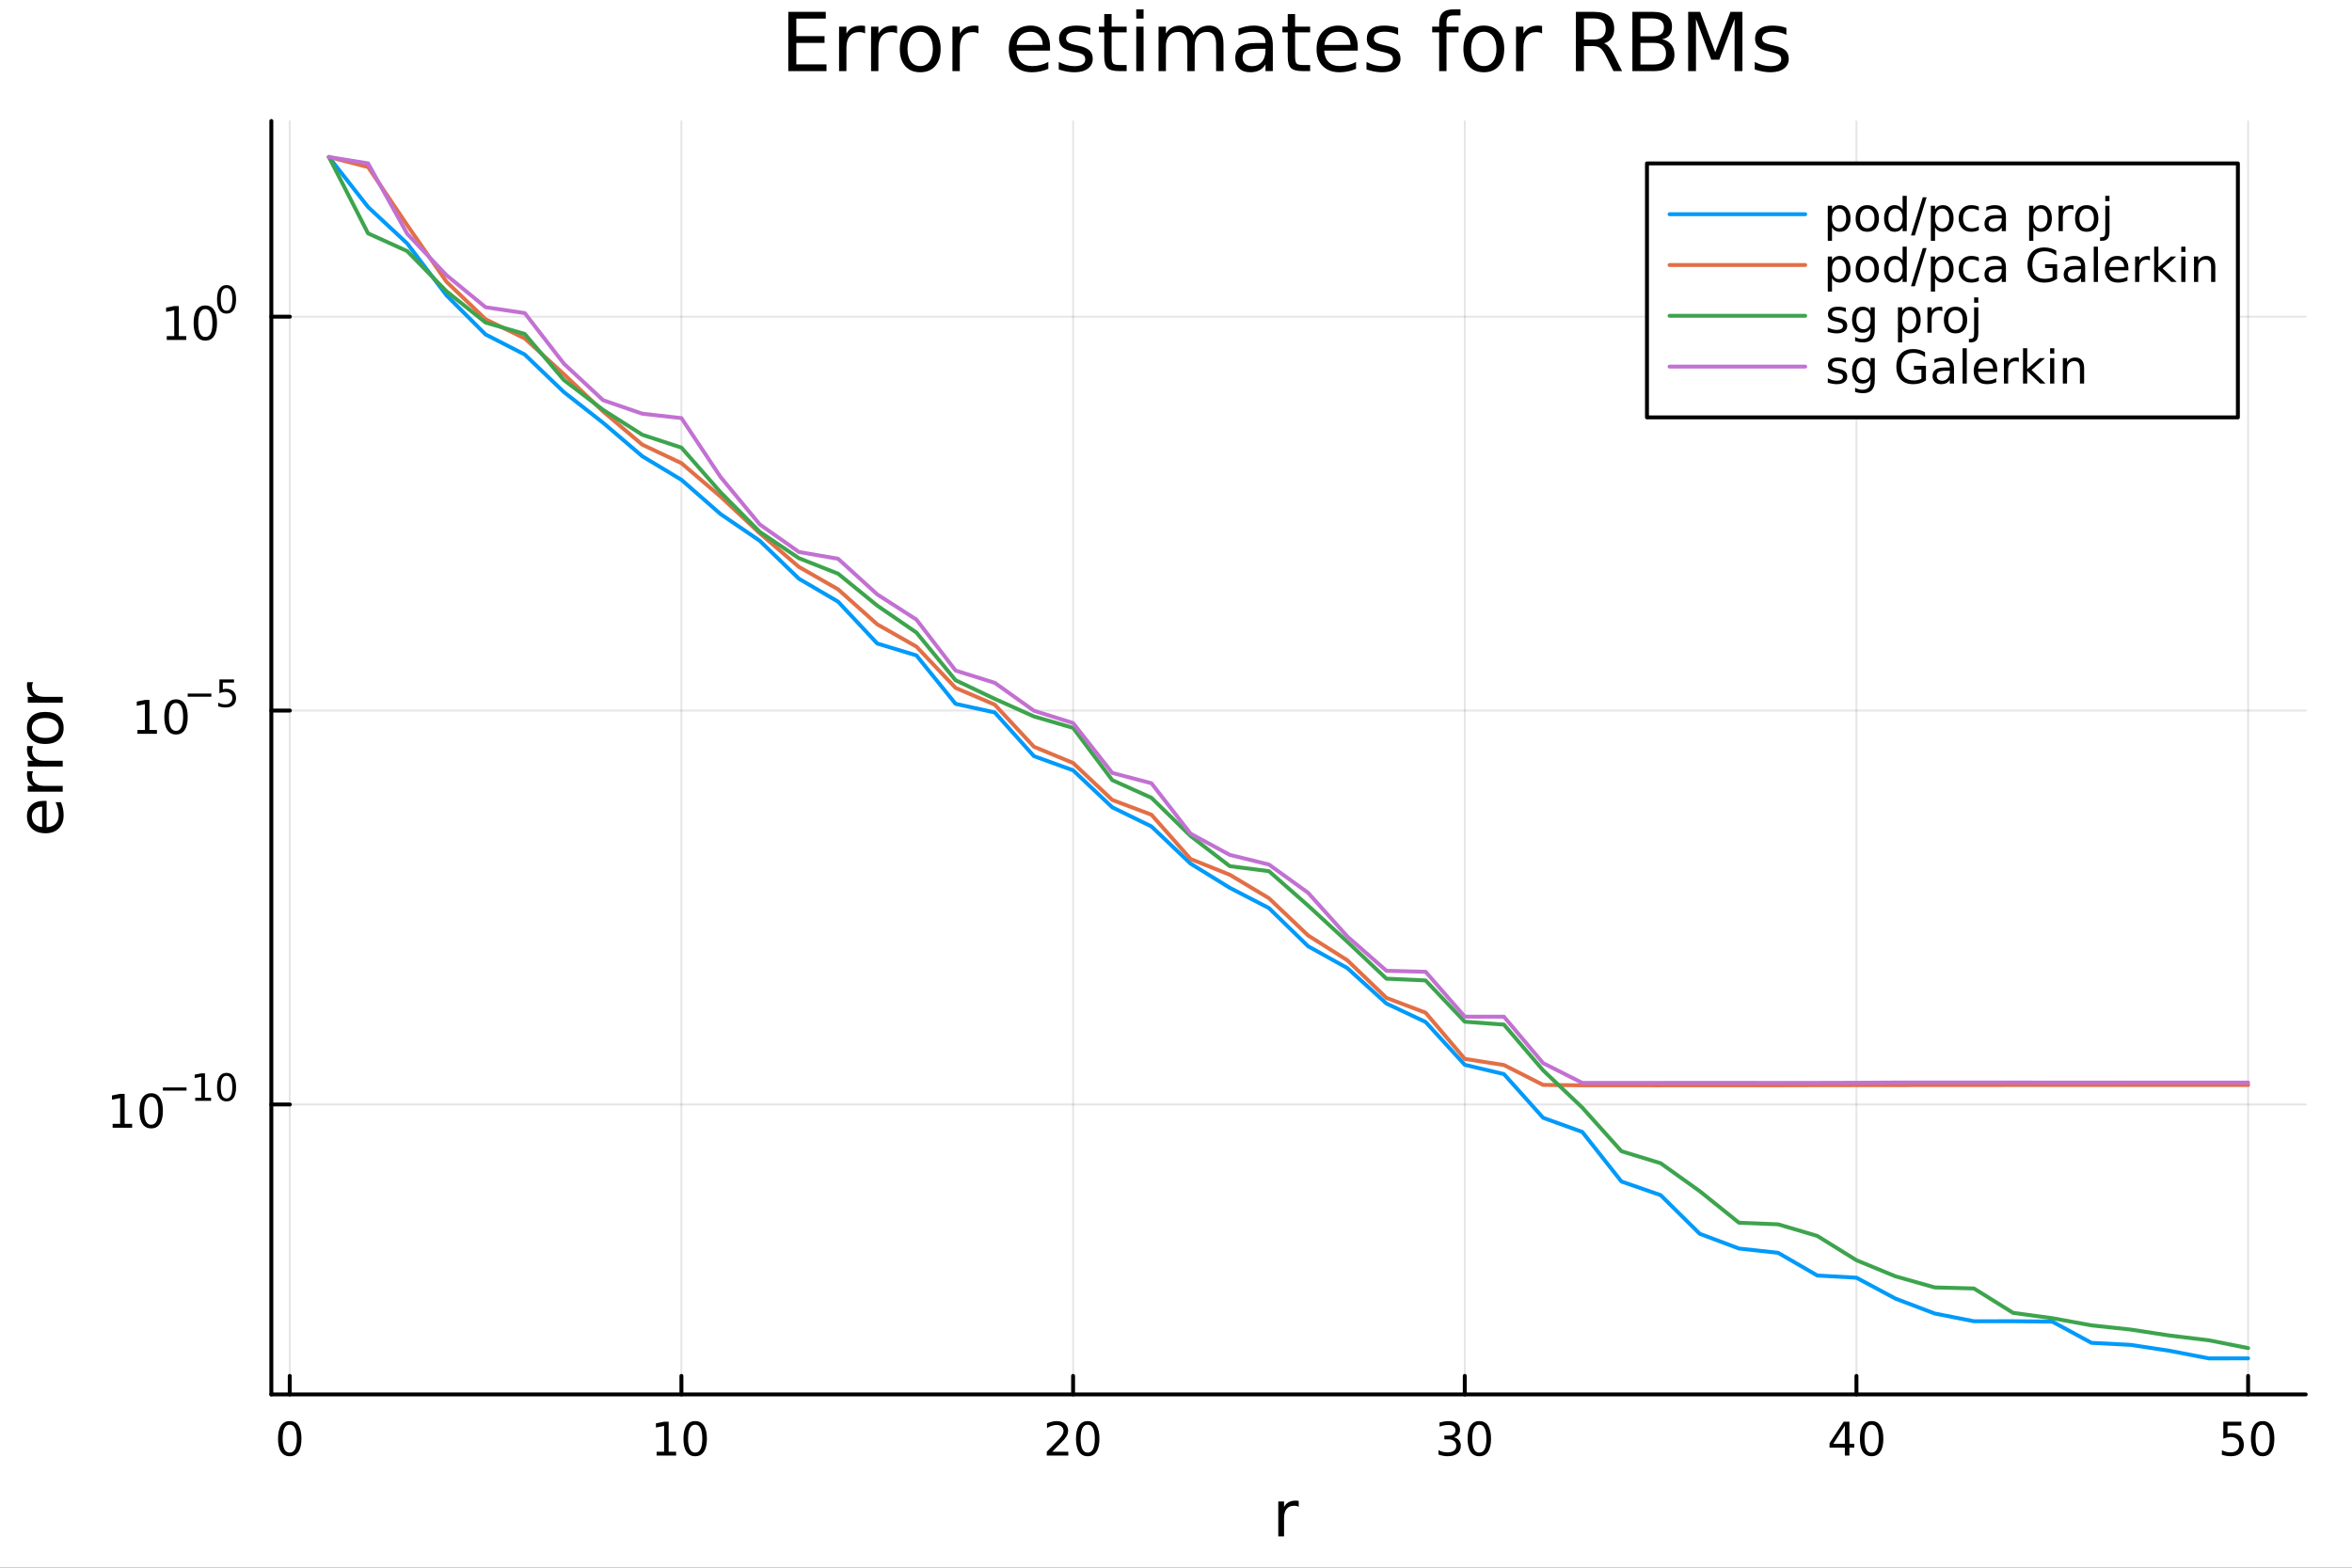 <?xml version="1.0" encoding="utf-8"?>
<svg xmlns="http://www.w3.org/2000/svg" xmlns:xlink="http://www.w3.org/1999/xlink" width="600" height="400" viewBox="0 0 2400 1600">
<rect x="0" y="0" width="2400" height="1600" fill="#333333" stroke="none"/>
<defs>
  <clipPath id="clip830">
    <rect x="0" y="0" width="2400" height="1600"/>
  </clipPath>
</defs>
<path clip-path="url(#clip830)" d="M0 1600 L2400 1600 L2400 0 L0 0  Z" fill="#ffffff" fill-rule="evenodd" fill-opacity="1"/>
<defs>
  <clipPath id="clip831">
    <rect x="480" y="0" width="1681" height="1600"/>
  </clipPath>
</defs>
<path clip-path="url(#clip830)" d="M276.876 1423.18 L2352.76 1423.18 L2352.76 123.472 L276.876 123.472  Z" fill="#ffffff" fill-rule="evenodd" fill-opacity="1"/>
<defs>
  <clipPath id="clip832">
    <rect x="276" y="123" width="2077" height="1301"/>
  </clipPath>
</defs>
<polyline clip-path="url(#clip832)" style="stroke:#000000; stroke-linecap:round; stroke-linejoin:round; stroke-width:2; stroke-opacity:0.1; fill:none" points="295.66,1423.18 295.66,123.472 "/>
<polyline clip-path="url(#clip832)" style="stroke:#000000; stroke-linecap:round; stroke-linejoin:round; stroke-width:2; stroke-opacity:0.1; fill:none" points="695.329,1423.18 695.329,123.472 "/>
<polyline clip-path="url(#clip832)" style="stroke:#000000; stroke-linecap:round; stroke-linejoin:round; stroke-width:2; stroke-opacity:0.1; fill:none" points="1095,1423.18 1095,123.472 "/>
<polyline clip-path="url(#clip832)" style="stroke:#000000; stroke-linecap:round; stroke-linejoin:round; stroke-width:2; stroke-opacity:0.1; fill:none" points="1494.67,1423.18 1494.67,123.472 "/>
<polyline clip-path="url(#clip832)" style="stroke:#000000; stroke-linecap:round; stroke-linejoin:round; stroke-width:2; stroke-opacity:0.1; fill:none" points="1894.34,1423.18 1894.34,123.472 "/>
<polyline clip-path="url(#clip832)" style="stroke:#000000; stroke-linecap:round; stroke-linejoin:round; stroke-width:2; stroke-opacity:0.1; fill:none" points="2294,1423.18 2294,123.472 "/>
<polyline clip-path="url(#clip830)" style="stroke:#000000; stroke-linecap:round; stroke-linejoin:round; stroke-width:4; stroke-opacity:1; fill:none" points="276.876,1423.18 2352.76,1423.18 "/>
<polyline clip-path="url(#clip830)" style="stroke:#000000; stroke-linecap:round; stroke-linejoin:round; stroke-width:4; stroke-opacity:1; fill:none" points="295.66,1423.18 295.66,1404.28 "/>
<polyline clip-path="url(#clip830)" style="stroke:#000000; stroke-linecap:round; stroke-linejoin:round; stroke-width:4; stroke-opacity:1; fill:none" points="695.329,1423.18 695.329,1404.28 "/>
<polyline clip-path="url(#clip830)" style="stroke:#000000; stroke-linecap:round; stroke-linejoin:round; stroke-width:4; stroke-opacity:1; fill:none" points="1095,1423.18 1095,1404.28 "/>
<polyline clip-path="url(#clip830)" style="stroke:#000000; stroke-linecap:round; stroke-linejoin:round; stroke-width:4; stroke-opacity:1; fill:none" points="1494.67,1423.18 1494.67,1404.28 "/>
<polyline clip-path="url(#clip830)" style="stroke:#000000; stroke-linecap:round; stroke-linejoin:round; stroke-width:4; stroke-opacity:1; fill:none" points="1894.34,1423.18 1894.34,1404.28 "/>
<polyline clip-path="url(#clip830)" style="stroke:#000000; stroke-linecap:round; stroke-linejoin:round; stroke-width:4; stroke-opacity:1; fill:none" points="2294,1423.18 2294,1404.28 "/>
<path clip-path="url(#clip830)" d="M295.66 1454.1 Q292.049 1454.1 290.22 1457.66 Q288.415 1461.2 288.415 1468.33 Q288.415 1475.44 290.22 1479.01 Q292.049 1482.55 295.66 1482.55 Q299.294 1482.55 301.1 1479.01 Q302.928 1475.44 302.928 1468.33 Q302.928 1461.2 301.1 1457.66 Q299.294 1454.1 295.66 1454.1 M295.66 1450.39 Q301.47 1450.39 304.526 1455 Q307.604 1459.58 307.604 1468.33 Q307.604 1477.06 304.526 1481.67 Q301.47 1486.25 295.66 1486.25 Q289.85 1486.25 286.771 1481.67 Q283.716 1477.06 283.716 1468.33 Q283.716 1459.58 286.771 1455 Q289.85 1450.39 295.66 1450.39 Z" fill="#000000" fill-rule="nonzero" fill-opacity="1" /><path clip-path="url(#clip830)" d="M670.017 1481.64 L677.655 1481.64 L677.655 1455.28 L669.345 1456.95 L669.345 1452.69 L677.609 1451.02 L682.285 1451.02 L682.285 1481.64 L689.924 1481.64 L689.924 1485.58 L670.017 1485.58 L670.017 1481.64 Z" fill="#000000" fill-rule="nonzero" fill-opacity="1" /><path clip-path="url(#clip830)" d="M709.368 1454.1 Q705.757 1454.1 703.928 1457.66 Q702.123 1461.2 702.123 1468.33 Q702.123 1475.44 703.928 1479.01 Q705.757 1482.55 709.368 1482.55 Q713.002 1482.55 714.808 1479.01 Q716.637 1475.44 716.637 1468.33 Q716.637 1461.2 714.808 1457.66 Q713.002 1454.1 709.368 1454.1 M709.368 1450.39 Q715.178 1450.39 718.234 1455 Q721.313 1459.58 721.313 1468.33 Q721.313 1477.06 718.234 1481.67 Q715.178 1486.25 709.368 1486.25 Q703.558 1486.25 700.479 1481.67 Q697.424 1477.06 697.424 1468.33 Q697.424 1459.58 700.479 1455 Q703.558 1450.39 709.368 1450.39 Z" fill="#000000" fill-rule="nonzero" fill-opacity="1" /><path clip-path="url(#clip830)" d="M1073.77 1481.64 L1090.09 1481.64 L1090.09 1485.58 L1068.15 1485.58 L1068.15 1481.64 Q1070.81 1478.89 1075.39 1474.26 Q1080 1469.61 1081.18 1468.27 Q1083.42 1465.74 1084.3 1464.01 Q1085.21 1462.25 1085.21 1460.56 Q1085.21 1457.8 1083.26 1456.07 Q1081.34 1454.33 1078.24 1454.33 Q1076.04 1454.33 1073.59 1455.09 Q1071.16 1455.86 1068.38 1457.41 L1068.38 1452.69 Q1071.2 1451.55 1073.66 1450.97 Q1076.11 1450.39 1078.15 1450.39 Q1083.52 1450.39 1086.71 1453.08 Q1089.91 1455.77 1089.91 1460.26 Q1089.91 1462.39 1089.1 1464.31 Q1088.31 1466.2 1086.2 1468.8 Q1085.62 1469.47 1082.52 1472.69 Q1079.42 1475.88 1073.77 1481.64 Z" fill="#000000" fill-rule="nonzero" fill-opacity="1" /><path clip-path="url(#clip830)" d="M1109.91 1454.1 Q1106.29 1454.1 1104.47 1457.66 Q1102.66 1461.2 1102.66 1468.33 Q1102.66 1475.44 1104.47 1479.01 Q1106.29 1482.55 1109.91 1482.55 Q1113.54 1482.55 1115.34 1479.01 Q1117.17 1475.44 1117.17 1468.33 Q1117.17 1461.2 1115.34 1457.66 Q1113.54 1454.1 1109.91 1454.1 M1109.91 1450.39 Q1115.72 1450.39 1118.77 1455 Q1121.85 1459.58 1121.85 1468.33 Q1121.85 1477.06 1118.77 1481.67 Q1115.72 1486.25 1109.91 1486.25 Q1104.09 1486.25 1101.02 1481.67 Q1097.96 1477.06 1097.96 1468.33 Q1097.96 1459.58 1101.02 1455 Q1104.09 1450.39 1109.91 1450.39 Z" fill="#000000" fill-rule="nonzero" fill-opacity="1" /><path clip-path="url(#clip830)" d="M1483.51 1466.95 Q1486.87 1467.66 1488.74 1469.93 Q1490.64 1472.2 1490.64 1475.53 Q1490.64 1480.65 1487.12 1483.45 Q1483.6 1486.25 1477.12 1486.25 Q1474.94 1486.25 1472.63 1485.81 Q1470.34 1485.39 1467.88 1484.54 L1467.88 1480.02 Q1469.83 1481.16 1472.14 1481.74 Q1474.46 1482.32 1476.98 1482.32 Q1481.38 1482.32 1483.67 1480.58 Q1485.99 1478.84 1485.99 1475.53 Q1485.99 1472.48 1483.83 1470.77 Q1481.7 1469.03 1477.88 1469.03 L1473.86 1469.03 L1473.86 1465.19 L1478.07 1465.19 Q1481.52 1465.19 1483.35 1463.82 Q1485.18 1462.43 1485.18 1459.84 Q1485.18 1457.18 1483.28 1455.77 Q1481.4 1454.33 1477.88 1454.33 Q1475.96 1454.33 1473.76 1454.75 Q1471.56 1455.16 1468.93 1456.04 L1468.93 1451.88 Q1471.59 1451.14 1473.9 1450.77 Q1476.24 1450.39 1478.3 1450.39 Q1483.63 1450.39 1486.73 1452.83 Q1489.83 1455.23 1489.83 1459.35 Q1489.83 1462.22 1488.19 1464.21 Q1486.54 1466.18 1483.51 1466.95 Z" fill="#000000" fill-rule="nonzero" fill-opacity="1" /><path clip-path="url(#clip830)" d="M1509.5 1454.1 Q1505.89 1454.1 1504.06 1457.66 Q1502.26 1461.2 1502.26 1468.33 Q1502.26 1475.44 1504.06 1479.01 Q1505.89 1482.55 1509.5 1482.55 Q1513.14 1482.55 1514.94 1479.01 Q1516.77 1475.44 1516.77 1468.33 Q1516.77 1461.2 1514.94 1457.66 Q1513.14 1454.1 1509.5 1454.1 M1509.5 1450.39 Q1515.31 1450.39 1518.37 1455 Q1521.45 1459.58 1521.45 1468.33 Q1521.45 1477.06 1518.37 1481.67 Q1515.31 1486.25 1509.5 1486.25 Q1503.69 1486.25 1500.62 1481.67 Q1497.56 1477.06 1497.56 1468.33 Q1497.56 1459.58 1500.62 1455 Q1503.69 1450.39 1509.5 1450.39 Z" fill="#000000" fill-rule="nonzero" fill-opacity="1" /><path clip-path="url(#clip830)" d="M1882.51 1455.09 L1870.7 1473.54 L1882.51 1473.54 L1882.51 1455.09 M1881.28 1451.02 L1887.16 1451.02 L1887.16 1473.54 L1892.09 1473.54 L1892.09 1477.43 L1887.16 1477.43 L1887.16 1485.58 L1882.51 1485.58 L1882.51 1477.43 L1866.91 1477.43 L1866.91 1472.92 L1881.28 1451.02 Z" fill="#000000" fill-rule="nonzero" fill-opacity="1" /><path clip-path="url(#clip830)" d="M1909.82 1454.1 Q1906.21 1454.1 1904.38 1457.66 Q1902.58 1461.2 1902.58 1468.33 Q1902.58 1475.44 1904.38 1479.01 Q1906.21 1482.55 1909.82 1482.55 Q1913.46 1482.55 1915.26 1479.01 Q1917.09 1475.44 1917.09 1468.33 Q1917.09 1461.2 1915.26 1457.66 Q1913.46 1454.1 1909.82 1454.1 M1909.82 1450.39 Q1915.63 1450.39 1918.69 1455 Q1921.77 1459.58 1921.77 1468.33 Q1921.77 1477.06 1918.69 1481.67 Q1915.63 1486.25 1909.82 1486.25 Q1904.01 1486.25 1900.93 1481.67 Q1897.88 1477.06 1897.88 1468.33 Q1897.88 1459.58 1900.93 1455 Q1904.01 1450.39 1909.82 1450.39 Z" fill="#000000" fill-rule="nonzero" fill-opacity="1" /><path clip-path="url(#clip830)" d="M2268.7 1451.02 L2287.06 1451.02 L2287.06 1454.96 L2272.99 1454.96 L2272.99 1463.43 Q2274 1463.08 2275.02 1462.92 Q2276.04 1462.73 2277.06 1462.73 Q2282.85 1462.73 2286.23 1465.9 Q2289.61 1469.08 2289.61 1474.49 Q2289.61 1480.07 2286.13 1483.17 Q2282.66 1486.25 2276.34 1486.25 Q2274.17 1486.25 2271.9 1485.88 Q2269.65 1485.51 2267.25 1484.77 L2267.25 1480.07 Q2269.33 1481.2 2271.55 1481.76 Q2273.77 1482.32 2276.25 1482.32 Q2280.25 1482.32 2282.59 1480.21 Q2284.93 1478.1 2284.93 1474.49 Q2284.93 1470.88 2282.59 1468.77 Q2280.25 1466.67 2276.25 1466.67 Q2274.38 1466.67 2272.5 1467.08 Q2270.65 1467.5 2268.7 1468.38 L2268.7 1451.02 Z" fill="#000000" fill-rule="nonzero" fill-opacity="1" /><path clip-path="url(#clip830)" d="M2308.82 1454.1 Q2305.21 1454.1 2303.38 1457.66 Q2301.57 1461.2 2301.57 1468.33 Q2301.57 1475.44 2303.38 1479.01 Q2305.21 1482.55 2308.82 1482.55 Q2312.45 1482.55 2314.26 1479.01 Q2316.09 1475.44 2316.09 1468.33 Q2316.09 1461.2 2314.26 1457.66 Q2312.45 1454.1 2308.82 1454.1 M2308.82 1450.39 Q2314.63 1450.39 2317.69 1455 Q2320.76 1459.58 2320.76 1468.33 Q2320.76 1477.06 2317.69 1481.67 Q2314.63 1486.25 2308.82 1486.25 Q2303.01 1486.25 2299.93 1481.67 Q2296.87 1477.06 2296.87 1468.33 Q2296.87 1459.58 2299.93 1455 Q2303.01 1450.39 2308.82 1450.39 Z" fill="#000000" fill-rule="nonzero" fill-opacity="1" /><path clip-path="url(#clip830)" d="M1325.26 1537.87 Q1324.27 1537.3 1323.09 1537.04 Q1321.95 1536.76 1320.54 1536.76 Q1315.58 1536.76 1312.91 1540 Q1310.26 1543.22 1310.26 1549.27 L1310.26 1568.04 L1304.38 1568.04 L1304.38 1532.4 L1310.26 1532.4 L1310.26 1537.93 Q1312.11 1534.69 1315.07 1533.13 Q1318.03 1531.54 1322.26 1531.54 Q1322.87 1531.54 1323.6 1531.63 Q1324.33 1531.7 1325.22 1531.85 L1325.26 1537.87 Z" fill="#000000" fill-rule="nonzero" fill-opacity="1" /><polyline clip-path="url(#clip832)" style="stroke:#000000; stroke-linecap:round; stroke-linejoin:round; stroke-width:2; stroke-opacity:0.1; fill:none" points="276.876,1127.24 2352.76,1127.24 "/>
<polyline clip-path="url(#clip832)" style="stroke:#000000; stroke-linecap:round; stroke-linejoin:round; stroke-width:2; stroke-opacity:0.1; fill:none" points="276.876,725.227 2352.76,725.227 "/>
<polyline clip-path="url(#clip832)" style="stroke:#000000; stroke-linecap:round; stroke-linejoin:round; stroke-width:2; stroke-opacity:0.1; fill:none" points="276.876,323.217 2352.76,323.217 "/>
<polyline clip-path="url(#clip830)" style="stroke:#000000; stroke-linecap:round; stroke-linejoin:round; stroke-width:4; stroke-opacity:1; fill:none" points="276.876,1423.18 276.876,123.472 "/>
<polyline clip-path="url(#clip830)" style="stroke:#000000; stroke-linecap:round; stroke-linejoin:round; stroke-width:4; stroke-opacity:1; fill:none" points="276.876,1127.24 295.773,1127.24 "/>
<polyline clip-path="url(#clip830)" style="stroke:#000000; stroke-linecap:round; stroke-linejoin:round; stroke-width:4; stroke-opacity:1; fill:none" points="276.876,725.227 295.773,725.227 "/>
<polyline clip-path="url(#clip830)" style="stroke:#000000; stroke-linecap:round; stroke-linejoin:round; stroke-width:4; stroke-opacity:1; fill:none" points="276.876,323.217 295.773,323.217 "/>
<path clip-path="url(#clip830)" d="M114.931 1147.03 L122.57 1147.03 L122.57 1120.66 L114.26 1122.33 L114.26 1118.07 L122.524 1116.41 L127.2 1116.41 L127.2 1147.03 L134.839 1147.03 L134.839 1150.97 L114.931 1150.97 L114.931 1147.03 Z" fill="#000000" fill-rule="nonzero" fill-opacity="1" /><path clip-path="url(#clip830)" d="M154.283 1119.48 Q150.672 1119.48 148.843 1123.05 Q147.038 1126.59 147.038 1133.72 Q147.038 1140.83 148.843 1144.39 Q150.672 1147.93 154.283 1147.93 Q157.917 1147.93 159.723 1144.39 Q161.552 1140.83 161.552 1133.72 Q161.552 1126.59 159.723 1123.05 Q157.917 1119.48 154.283 1119.48 M154.283 1115.78 Q160.093 1115.78 163.149 1120.39 Q166.227 1124.97 166.227 1133.72 Q166.227 1142.45 163.149 1147.05 Q160.093 1151.64 154.283 1151.64 Q148.473 1151.64 145.394 1147.05 Q142.339 1142.45 142.339 1133.72 Q142.339 1124.97 145.394 1120.39 Q148.473 1115.78 154.283 1115.78 Z" fill="#000000" fill-rule="nonzero" fill-opacity="1" /><path clip-path="url(#clip830)" d="M166.227 1109.88 L190.339 1109.88 L190.339 1113.08 L166.227 1113.08 L166.227 1109.88 Z" fill="#000000" fill-rule="nonzero" fill-opacity="1" /><path clip-path="url(#clip830)" d="M199.197 1120.36 L205.404 1120.36 L205.404 1098.94 L198.652 1100.29 L198.652 1096.83 L205.366 1095.47 L209.166 1095.47 L209.166 1120.36 L215.372 1120.36 L215.372 1123.55 L199.197 1123.55 L199.197 1120.36 Z" fill="#000000" fill-rule="nonzero" fill-opacity="1" /><path clip-path="url(#clip830)" d="M231.171 1097.98 Q228.237 1097.98 226.751 1100.87 Q225.284 1103.75 225.284 1109.54 Q225.284 1115.32 226.751 1118.21 Q228.237 1121.09 231.171 1121.09 Q234.124 1121.09 235.591 1118.21 Q237.076 1115.32 237.076 1109.54 Q237.076 1103.75 235.591 1100.87 Q234.124 1097.98 231.171 1097.98 M231.171 1094.97 Q235.891 1094.97 238.374 1098.71 Q240.876 1102.43 240.876 1109.54 Q240.876 1116.63 238.374 1120.38 Q235.891 1124.1 231.171 1124.1 Q226.45 1124.1 223.949 1120.38 Q221.466 1116.63 221.466 1109.54 Q221.466 1102.43 223.949 1098.71 Q226.45 1094.97 231.171 1094.97 Z" fill="#000000" fill-rule="nonzero" fill-opacity="1" /><path clip-path="url(#clip830)" d="M140.247 745.02 L147.886 745.02 L147.886 718.654 L139.575 720.321 L139.575 716.061 L147.839 714.395 L152.515 714.395 L152.515 745.02 L160.154 745.02 L160.154 748.955 L140.247 748.955 L140.247 745.02 Z" fill="#000000" fill-rule="nonzero" fill-opacity="1" /><path clip-path="url(#clip830)" d="M179.598 717.473 Q175.987 717.473 174.159 721.038 Q172.353 724.58 172.353 731.71 Q172.353 738.816 174.159 742.381 Q175.987 745.922 179.598 745.922 Q183.233 745.922 185.038 742.381 Q186.867 738.816 186.867 731.71 Q186.867 724.58 185.038 721.038 Q183.233 717.473 179.598 717.473 M179.598 713.77 Q185.409 713.77 188.464 718.376 Q191.543 722.96 191.543 731.71 Q191.543 740.436 188.464 745.043 Q185.409 749.626 179.598 749.626 Q173.788 749.626 170.71 745.043 Q167.654 740.436 167.654 731.71 Q167.654 722.96 170.71 718.376 Q173.788 713.77 179.598 713.77 Z" fill="#000000" fill-rule="nonzero" fill-opacity="1" /><path clip-path="url(#clip830)" d="M191.543 707.871 L215.654 707.871 L215.654 711.068 L191.543 711.068 L191.543 707.871 Z" fill="#000000" fill-rule="nonzero" fill-opacity="1" /><path clip-path="url(#clip830)" d="M223.892 693.464 L238.807 693.464 L238.807 696.662 L227.372 696.662 L227.372 703.545 Q228.199 703.263 229.027 703.132 Q229.854 702.981 230.682 702.981 Q235.384 702.981 238.13 705.558 Q240.876 708.134 240.876 712.535 Q240.876 717.068 238.054 719.588 Q235.233 722.09 230.099 722.09 Q228.331 722.09 226.488 721.789 Q224.663 721.488 222.707 720.886 L222.707 717.068 Q224.4 717.99 226.205 718.441 Q228.011 718.893 230.023 718.893 Q233.277 718.893 235.177 717.181 Q237.076 715.469 237.076 712.535 Q237.076 709.601 235.177 707.89 Q233.277 706.178 230.023 706.178 Q228.5 706.178 226.977 706.517 Q225.472 706.856 223.892 707.57 L223.892 693.464 Z" fill="#000000" fill-rule="nonzero" fill-opacity="1" /><path clip-path="url(#clip830)" d="M170.17 343.009 L177.809 343.009 L177.809 316.644 L169.499 318.31 L169.499 314.051 L177.762 312.385 L182.438 312.385 L182.438 343.009 L190.077 343.009 L190.077 346.945 L170.17 346.945 L170.17 343.009 Z" fill="#000000" fill-rule="nonzero" fill-opacity="1" /><path clip-path="url(#clip830)" d="M209.522 315.463 Q205.91 315.463 204.082 319.028 Q202.276 322.57 202.276 329.699 Q202.276 336.806 204.082 340.37 Q205.91 343.912 209.522 343.912 Q213.156 343.912 214.961 340.37 Q216.79 336.806 216.79 329.699 Q216.79 322.57 214.961 319.028 Q213.156 315.463 209.522 315.463 M209.522 311.76 Q215.332 311.76 218.387 316.366 Q221.466 320.949 221.466 329.699 Q221.466 338.426 218.387 343.032 Q215.332 347.616 209.522 347.616 Q203.711 347.616 200.633 343.032 Q197.577 338.426 197.577 329.699 Q197.577 320.949 200.633 316.366 Q203.711 311.76 209.522 311.76 Z" fill="#000000" fill-rule="nonzero" fill-opacity="1" /><path clip-path="url(#clip830)" d="M231.171 293.956 Q228.237 293.956 226.751 296.852 Q225.284 299.73 225.284 305.522 Q225.284 311.296 226.751 314.193 Q228.237 317.07 231.171 317.07 Q234.124 317.07 235.591 314.193 Q237.076 311.296 237.076 305.522 Q237.076 299.73 235.591 296.852 Q234.124 293.956 231.171 293.956 M231.171 290.946 Q235.891 290.946 238.374 294.689 Q240.876 298.413 240.876 305.522 Q240.876 312.613 238.374 316.356 Q235.891 320.08 231.171 320.08 Q226.45 320.08 223.949 316.356 Q221.466 312.613 221.466 305.522 Q221.466 298.413 223.949 294.689 Q226.45 290.946 231.171 290.946 Z" fill="#000000" fill-rule="nonzero" fill-opacity="1" /><path clip-path="url(#clip830)" d="M44.716 817.393 L47.581 817.393 L47.581 844.32 Q53.628 843.938 56.811 840.691 Q59.962 837.413 59.962 831.588 Q59.962 828.214 59.134 825.063 Q58.307 821.88 56.652 818.761 L62.19 818.761 Q63.527 821.912 64.227 825.222 Q64.927 828.533 64.927 831.938 Q64.927 840.468 59.962 845.465 Q54.997 850.431 46.53 850.431 Q37.777 850.431 32.653 845.72 Q27.497 840.978 27.497 832.957 Q27.497 825.763 32.144 821.594 Q36.759 817.393 44.716 817.393 M42.997 823.249 Q38.191 823.313 35.327 825.954 Q32.462 828.564 32.462 832.893 Q32.462 837.795 35.231 840.755 Q38 843.683 43.029 844.129 L42.997 823.249 Z" fill="#000000" fill-rule="nonzero" fill-opacity="1" /><path clip-path="url(#clip830)" d="M33.831 787.124 Q33.258 788.11 33.003 789.288 Q32.717 790.434 32.717 791.834 Q32.717 796.8 35.963 799.473 Q39.178 802.115 45.225 802.115 L64.004 802.115 L64.004 808.003 L28.356 808.003 L28.356 802.115 L33.894 802.115 Q30.648 800.269 29.088 797.309 Q27.497 794.349 27.497 790.116 Q27.497 789.511 27.592 788.779 Q27.656 788.047 27.815 787.155 L33.831 787.124 Z" fill="#000000" fill-rule="nonzero" fill-opacity="1" /><path clip-path="url(#clip830)" d="M33.831 761.47 Q33.258 762.457 33.003 763.634 Q32.717 764.78 32.717 766.18 Q32.717 771.146 35.963 773.819 Q39.178 776.461 45.225 776.461 L64.004 776.461 L64.004 782.349 L28.356 782.349 L28.356 776.461 L33.894 776.461 Q30.648 774.615 29.088 771.655 Q27.497 768.695 27.497 764.462 Q27.497 763.857 27.592 763.125 Q27.656 762.393 27.815 761.502 L33.831 761.47 Z" fill="#000000" fill-rule="nonzero" fill-opacity="1" /><path clip-path="url(#clip830)" d="M32.462 742.946 Q32.462 747.656 36.154 750.394 Q39.815 753.131 46.212 753.131 Q52.609 753.131 56.302 750.425 Q59.962 747.688 59.962 742.946 Q59.962 738.267 56.27 735.53 Q52.578 732.792 46.212 732.792 Q39.878 732.792 36.186 735.53 Q32.462 738.267 32.462 742.946 M27.497 742.946 Q27.497 735.307 32.462 730.946 Q37.427 726.586 46.212 726.586 Q54.965 726.586 59.962 730.946 Q64.927 735.307 64.927 742.946 Q64.927 750.616 59.962 754.977 Q54.965 759.306 46.212 759.306 Q37.427 759.306 32.462 754.977 Q27.497 750.616 27.497 742.946 Z" fill="#000000" fill-rule="nonzero" fill-opacity="1" /><path clip-path="url(#clip830)" d="M33.831 696.221 Q33.258 697.208 33.003 698.386 Q32.717 699.532 32.717 700.932 Q32.717 705.897 35.963 708.571 Q39.178 711.213 45.225 711.213 L64.004 711.213 L64.004 717.101 L28.356 717.101 L28.356 711.213 L33.894 711.213 Q30.648 709.367 29.088 706.406 Q27.497 703.446 27.497 699.213 Q27.497 698.609 27.592 697.876 Q27.656 697.144 27.815 696.253 L33.831 696.221 Z" fill="#000000" fill-rule="nonzero" fill-opacity="1" /><path clip-path="url(#clip830)" d="M804.382 12.096 L842.622 12.096 L842.622 18.983 L812.564 18.983 L812.564 36.888 L841.366 36.888 L841.366 43.774 L812.564 43.774 L812.564 65.689 L843.351 65.689 L843.351 72.576 L804.382 72.576 L804.382 12.096 Z" fill="#000000" fill-rule="nonzero" fill-opacity="1" /><path clip-path="url(#clip830)" d="M882.767 34.173 Q881.511 33.444 880.012 33.12 Q878.554 32.756 876.771 32.756 Q870.452 32.756 867.049 36.888 Q863.687 40.979 863.687 48.676 L863.687 72.576 L856.193 72.576 L856.193 27.206 L863.687 27.206 L863.687 34.254 Q866.036 30.122 869.804 28.138 Q873.571 26.112 878.959 26.112 Q879.728 26.112 880.66 26.234 Q881.592 26.315 882.726 26.517 L882.767 34.173 Z" fill="#000000" fill-rule="nonzero" fill-opacity="1" /><path clip-path="url(#clip830)" d="M915.417 34.173 Q914.161 33.444 912.662 33.12 Q911.204 32.756 909.421 32.756 Q903.102 32.756 899.699 36.888 Q896.337 40.979 896.337 48.676 L896.337 72.576 L888.843 72.576 L888.843 27.206 L896.337 27.206 L896.337 34.254 Q898.687 30.122 902.454 28.138 Q906.221 26.112 911.609 26.112 Q912.379 26.112 913.31 26.234 Q914.242 26.315 915.376 26.517 L915.417 34.173 Z" fill="#000000" fill-rule="nonzero" fill-opacity="1" /><path clip-path="url(#clip830)" d="M938.993 32.431 Q932.998 32.431 929.514 37.131 Q926.03 41.789 926.03 49.931 Q926.03 58.074 929.473 62.773 Q932.957 67.431 938.993 67.431 Q944.948 67.431 948.432 62.732 Q951.915 58.033 951.915 49.931 Q951.915 41.87 948.432 37.171 Q944.948 32.431 938.993 32.431 M938.993 26.112 Q948.715 26.112 954.265 32.431 Q959.815 38.751 959.815 49.931 Q959.815 61.071 954.265 67.431 Q948.715 73.751 938.993 73.751 Q929.23 73.751 923.681 67.431 Q918.171 61.071 918.171 49.931 Q918.171 38.751 923.681 32.431 Q929.23 26.112 938.993 26.112 Z" fill="#000000" fill-rule="nonzero" fill-opacity="1" /><path clip-path="url(#clip830)" d="M998.46 34.173 Q997.205 33.444 995.706 33.12 Q994.247 32.756 992.465 32.756 Q986.146 32.756 982.743 36.888 Q979.381 40.979 979.381 48.676 L979.381 72.576 L971.886 72.576 L971.886 27.206 L979.381 27.206 L979.381 34.254 Q981.73 30.122 985.497 28.138 Q989.265 26.112 994.652 26.112 Q995.422 26.112 996.354 26.234 Q997.286 26.315 998.42 26.517 L998.46 34.173 Z" fill="#000000" fill-rule="nonzero" fill-opacity="1" /><path clip-path="url(#clip830)" d="M1071.46 48.028 L1071.46 51.673 L1037.19 51.673 Q1037.67 59.37 1041.81 63.421 Q1045.98 67.431 1053.39 67.431 Q1057.68 67.431 1061.69 66.378 Q1065.75 65.325 1069.72 63.218 L1069.72 70.267 Q1065.71 71.968 1061.49 72.86 Q1057.28 73.751 1052.95 73.751 Q1042.09 73.751 1035.73 67.431 Q1029.41 61.112 1029.41 50.337 Q1029.41 39.197 1035.4 32.675 Q1041.44 26.112 1051.65 26.112 Q1060.8 26.112 1066.11 32.026 Q1071.46 37.9 1071.46 48.028 M1064 45.84 Q1063.92 39.723 1060.56 36.077 Q1057.24 32.431 1051.73 32.431 Q1045.49 32.431 1041.72 35.956 Q1038 39.48 1037.43 45.88 L1064 45.84 Z" fill="#000000" fill-rule="nonzero" fill-opacity="1" /><path clip-path="url(#clip830)" d="M1112.61 28.543 L1112.61 35.591 Q1109.46 33.971 1106.05 33.161 Q1102.65 32.35 1099 32.35 Q1093.45 32.35 1090.66 34.052 Q1087.9 35.753 1087.9 39.156 Q1087.9 41.749 1089.89 43.248 Q1091.87 44.706 1097.87 46.043 L1100.42 46.61 Q1108.36 48.311 1111.68 51.43 Q1115.05 54.509 1115.05 60.059 Q1115.05 66.378 1110.02 70.064 Q1105.04 73.751 1096.29 73.751 Q1092.64 73.751 1088.67 73.022 Q1084.74 72.333 1080.37 70.915 L1080.37 63.218 Q1084.5 65.365 1088.51 66.459 Q1092.52 67.512 1096.45 67.512 Q1101.72 67.512 1104.55 65.73 Q1107.39 63.907 1107.39 60.626 Q1107.39 57.588 1105.32 55.967 Q1103.3 54.347 1096.37 52.848 L1093.78 52.24 Q1086.85 50.782 1083.77 47.785 Q1080.69 44.746 1080.69 39.48 Q1080.69 33.08 1085.23 29.596 Q1089.77 26.112 1098.11 26.112 Q1102.24 26.112 1105.89 26.72 Q1109.54 27.327 1112.61 28.543 Z" fill="#000000" fill-rule="nonzero" fill-opacity="1" /><path clip-path="url(#clip830)" d="M1134.29 14.324 L1134.29 27.206 L1149.64 27.206 L1149.64 32.999 L1134.29 32.999 L1134.29 57.628 Q1134.29 63.178 1135.79 64.758 Q1137.33 66.338 1141.98 66.338 L1149.64 66.338 L1149.64 72.576 L1141.98 72.576 Q1133.36 72.576 1130.07 69.376 Q1126.79 66.135 1126.79 57.628 L1126.79 32.999 L1121.32 32.999 L1121.32 27.206 L1126.79 27.206 L1126.79 14.324 L1134.29 14.324 Z" fill="#000000" fill-rule="nonzero" fill-opacity="1" /><path clip-path="url(#clip830)" d="M1159.44 27.206 L1166.9 27.206 L1166.9 72.576 L1159.44 72.576 L1159.44 27.206 M1159.44 9.544 L1166.9 9.544 L1166.9 18.983 L1159.44 18.983 L1159.44 9.544 Z" fill="#000000" fill-rule="nonzero" fill-opacity="1" /><path clip-path="url(#clip830)" d="M1217.82 35.915 Q1220.61 30.892 1224.5 28.502 Q1228.39 26.112 1233.66 26.112 Q1240.74 26.112 1244.59 31.095 Q1248.44 36.037 1248.44 45.192 L1248.44 72.576 L1240.95 72.576 L1240.95 45.435 Q1240.95 38.913 1238.64 35.753 Q1236.33 32.594 1231.59 32.594 Q1225.8 32.594 1222.43 36.442 Q1219.07 40.29 1219.07 46.934 L1219.07 72.576 L1211.58 72.576 L1211.58 45.435 Q1211.58 38.873 1209.27 35.753 Q1206.96 32.594 1202.14 32.594 Q1196.43 32.594 1193.07 36.482 Q1189.7 40.331 1189.7 46.934 L1189.7 72.576 L1182.21 72.576 L1182.21 27.206 L1189.7 27.206 L1189.7 34.254 Q1192.26 30.082 1195.82 28.097 Q1199.39 26.112 1204.29 26.112 Q1209.23 26.112 1212.67 28.624 Q1216.16 31.135 1217.82 35.915 Z" fill="#000000" fill-rule="nonzero" fill-opacity="1" /><path clip-path="url(#clip830)" d="M1283.93 49.769 Q1274.89 49.769 1271.41 51.835 Q1267.93 53.901 1267.93 58.884 Q1267.93 62.854 1270.52 65.203 Q1273.15 67.512 1277.65 67.512 Q1283.85 67.512 1287.57 63.137 Q1291.34 58.722 1291.34 51.43 L1291.34 49.769 L1283.93 49.769 M1298.79 46.691 L1298.79 72.576 L1291.34 72.576 L1291.34 65.689 Q1288.79 69.821 1284.98 71.806 Q1281.17 73.751 1275.66 73.751 Q1268.7 73.751 1264.56 69.862 Q1260.47 65.933 1260.47 59.37 Q1260.47 51.714 1265.58 47.825 Q1270.72 43.936 1280.89 43.936 L1291.34 43.936 L1291.34 43.207 Q1291.34 38.062 1287.94 35.267 Q1284.58 32.431 1278.46 32.431 Q1274.57 32.431 1270.88 33.363 Q1267.2 34.295 1263.79 36.158 L1263.79 29.272 Q1267.89 27.692 1271.73 26.922 Q1275.58 26.112 1279.23 26.112 Q1289.07 26.112 1293.93 31.216 Q1298.79 36.32 1298.79 46.691 Z" fill="#000000" fill-rule="nonzero" fill-opacity="1" /><path clip-path="url(#clip830)" d="M1321.52 14.324 L1321.52 27.206 L1336.87 27.206 L1336.87 32.999 L1321.52 32.999 L1321.52 57.628 Q1321.52 63.178 1323.02 64.758 Q1324.56 66.338 1329.22 66.338 L1336.87 66.338 L1336.87 72.576 L1329.22 72.576 Q1320.59 72.576 1317.31 69.376 Q1314.03 66.135 1314.03 57.628 L1314.03 32.999 L1308.56 32.999 L1308.56 27.206 L1314.03 27.206 L1314.03 14.324 L1321.52 14.324 Z" fill="#000000" fill-rule="nonzero" fill-opacity="1" /><path clip-path="url(#clip830)" d="M1385.48 48.028 L1385.48 51.673 L1351.21 51.673 Q1351.7 59.37 1355.83 63.421 Q1360 67.431 1367.42 67.431 Q1371.71 67.431 1375.72 66.378 Q1379.77 65.325 1383.74 63.218 L1383.74 70.267 Q1379.73 71.968 1375.52 72.86 Q1371.31 73.751 1366.97 73.751 Q1356.11 73.751 1349.75 67.431 Q1343.44 61.112 1343.44 50.337 Q1343.44 39.197 1349.43 32.675 Q1355.47 26.112 1365.67 26.112 Q1374.83 26.112 1380.14 32.026 Q1385.48 37.9 1385.48 48.028 M1378.03 45.84 Q1377.95 39.723 1374.59 36.077 Q1371.27 32.431 1365.76 32.431 Q1359.52 32.431 1355.75 35.956 Q1352.02 39.48 1351.46 45.88 L1378.03 45.84 Z" fill="#000000" fill-rule="nonzero" fill-opacity="1" /><path clip-path="url(#clip830)" d="M1426.64 28.543 L1426.64 35.591 Q1423.48 33.971 1420.08 33.161 Q1416.68 32.35 1413.03 32.35 Q1407.48 32.35 1404.69 34.052 Q1401.93 35.753 1401.93 39.156 Q1401.93 41.749 1403.92 43.248 Q1405.9 44.706 1411.9 46.043 L1414.45 46.61 Q1422.39 48.311 1425.71 51.43 Q1429.07 54.509 1429.07 60.059 Q1429.07 66.378 1424.05 70.064 Q1419.07 73.751 1410.32 73.751 Q1406.67 73.751 1402.7 73.022 Q1398.77 72.333 1394.4 70.915 L1394.4 63.218 Q1398.53 65.365 1402.54 66.459 Q1406.55 67.512 1410.48 67.512 Q1415.74 67.512 1418.58 65.73 Q1421.42 63.907 1421.42 60.626 Q1421.42 57.588 1419.35 55.967 Q1417.32 54.347 1410.4 52.848 L1407.8 52.24 Q1400.88 50.782 1397.8 47.785 Q1394.72 44.746 1394.72 39.48 Q1394.72 33.08 1399.26 29.596 Q1403.79 26.112 1412.14 26.112 Q1416.27 26.112 1419.92 26.72 Q1423.56 27.327 1426.64 28.543 Z" fill="#000000" fill-rule="nonzero" fill-opacity="1" /><path clip-path="url(#clip830)" d="M1490.28 9.544 L1490.28 15.742 L1483.15 15.742 Q1479.14 15.742 1477.56 17.362 Q1476.02 18.983 1476.02 23.195 L1476.02 27.206 L1488.3 27.206 L1488.3 32.999 L1476.02 32.999 L1476.02 72.576 L1468.53 72.576 L1468.53 32.999 L1461.4 32.999 L1461.4 27.206 L1468.53 27.206 L1468.53 24.046 Q1468.53 16.471 1472.05 13.028 Q1475.58 9.544 1483.23 9.544 L1490.28 9.544 Z" fill="#000000" fill-rule="nonzero" fill-opacity="1" /><path clip-path="url(#clip830)" d="M1514.1 32.431 Q1508.1 32.431 1504.62 37.131 Q1501.14 41.789 1501.14 49.931 Q1501.14 58.074 1504.58 62.773 Q1508.06 67.431 1514.1 67.431 Q1520.05 67.431 1523.54 62.732 Q1527.02 58.033 1527.02 49.931 Q1527.02 41.87 1523.54 37.171 Q1520.05 32.431 1514.1 32.431 M1514.1 26.112 Q1523.82 26.112 1529.37 32.431 Q1534.92 38.751 1534.92 49.931 Q1534.92 61.071 1529.37 67.431 Q1523.82 73.751 1514.1 73.751 Q1504.34 73.751 1498.79 67.431 Q1493.28 61.071 1493.28 49.931 Q1493.28 38.751 1498.79 32.431 Q1504.34 26.112 1514.1 26.112 Z" fill="#000000" fill-rule="nonzero" fill-opacity="1" /><path clip-path="url(#clip830)" d="M1573.57 34.173 Q1572.31 33.444 1570.81 33.12 Q1569.35 32.756 1567.57 32.756 Q1561.25 32.756 1557.85 36.888 Q1554.49 40.979 1554.49 48.676 L1554.49 72.576 L1546.99 72.576 L1546.99 27.206 L1554.49 27.206 L1554.49 34.254 Q1556.84 30.122 1560.6 28.138 Q1564.37 26.112 1569.76 26.112 Q1570.53 26.112 1571.46 26.234 Q1572.39 26.315 1573.53 26.517 L1573.57 34.173 Z" fill="#000000" fill-rule="nonzero" fill-opacity="1" /><path clip-path="url(#clip830)" d="M1636.76 44.22 Q1639.39 45.111 1641.87 48.028 Q1644.38 50.944 1646.89 56.048 L1655.19 72.576 L1646.4 72.576 L1638.67 57.061 Q1635.67 50.985 1632.83 49 Q1630.04 47.015 1625.18 47.015 L1616.26 47.015 L1616.26 72.576 L1608.08 72.576 L1608.08 12.096 L1626.55 12.096 Q1636.92 12.096 1642.03 16.43 Q1647.13 20.765 1647.13 29.515 Q1647.13 35.227 1644.46 38.994 Q1641.82 42.761 1636.76 44.22 M1616.26 18.82 L1616.26 40.29 L1626.55 40.29 Q1632.47 40.29 1635.47 37.576 Q1638.5 34.822 1638.5 29.515 Q1638.5 24.208 1635.47 21.535 Q1632.47 18.82 1626.55 18.82 L1616.26 18.82 Z" fill="#000000" fill-rule="nonzero" fill-opacity="1" /><path clip-path="url(#clip830)" d="M1673.91 43.693 L1673.91 65.852 L1687.03 65.852 Q1693.64 65.852 1696.8 63.137 Q1700 60.383 1700 54.752 Q1700 49.081 1696.8 46.407 Q1693.64 43.693 1687.03 43.693 L1673.91 43.693 M1673.91 18.82 L1673.91 37.05 L1686.02 37.05 Q1692.02 37.05 1694.93 34.822 Q1697.89 32.553 1697.89 27.935 Q1697.89 23.358 1694.93 21.089 Q1692.02 18.82 1686.02 18.82 L1673.91 18.82 M1665.73 12.096 L1686.63 12.096 Q1695.99 12.096 1701.05 15.985 Q1706.11 19.874 1706.11 27.044 Q1706.11 32.594 1703.52 35.875 Q1700.93 39.156 1695.9 39.966 Q1701.94 41.263 1705.26 45.394 Q1708.62 49.486 1708.62 55.643 Q1708.62 63.745 1703.12 68.16 Q1697.61 72.576 1687.44 72.576 L1665.73 72.576 L1665.73 12.096 Z" fill="#000000" fill-rule="nonzero" fill-opacity="1" /><path clip-path="url(#clip830)" d="M1722.64 12.096 L1734.83 12.096 L1750.27 53.253 L1765.78 12.096 L1777.98 12.096 L1777.98 72.576 L1770 72.576 L1770 19.469 L1754.4 60.95 L1746.18 60.95 L1730.58 19.469 L1730.58 72.576 L1722.64 72.576 L1722.64 12.096 Z" fill="#000000" fill-rule="nonzero" fill-opacity="1" /><path clip-path="url(#clip830)" d="M1822.82 28.543 L1822.82 35.591 Q1819.66 33.971 1816.26 33.161 Q1812.85 32.35 1809.21 32.35 Q1803.66 32.35 1800.86 34.052 Q1798.11 35.753 1798.11 39.156 Q1798.11 41.749 1800.09 43.248 Q1802.08 44.706 1808.07 46.043 L1810.63 46.61 Q1818.57 48.311 1821.89 51.43 Q1825.25 54.509 1825.25 60.059 Q1825.25 66.378 1820.23 70.064 Q1815.24 73.751 1806.49 73.751 Q1802.85 73.751 1798.88 73.022 Q1794.95 72.333 1790.57 70.915 L1790.57 63.218 Q1794.71 65.365 1798.72 66.459 Q1802.73 67.512 1806.66 67.512 Q1811.92 67.512 1814.76 65.73 Q1817.59 63.907 1817.59 60.626 Q1817.59 57.588 1815.53 55.967 Q1813.5 54.347 1806.58 52.848 L1803.98 52.24 Q1797.06 50.782 1793.98 47.785 Q1790.9 44.746 1790.9 39.48 Q1790.9 33.08 1795.44 29.596 Q1799.97 26.112 1808.32 26.112 Q1812.45 26.112 1816.09 26.72 Q1819.74 27.327 1822.82 28.543 Z" fill="#000000" fill-rule="nonzero" fill-opacity="1" /><polyline clip-path="url(#clip832)" style="stroke:#009af9; stroke-linecap:round; stroke-linejoin:round; stroke-width:4; stroke-opacity:1; fill:none" points="335.627,160.256 375.594,211.292 415.561,248.538 455.528,301.355 495.494,341.381 535.461,361.842 575.428,400.184 615.395,431.496 655.362,465.632 695.329,489.702 735.296,524.686 775.263,551.931 815.23,590.654 855.196,614.08 895.163,656.775 935.13,668.932 975.097,718.351 1015.06,727.134 1055.03,771.725 1095,786.186 1134.96,823.957 1174.93,843.476 1214.9,881.458 1254.87,906.123 1294.83,926.792 1334.8,965.767 1374.77,987.991 1414.73,1024.21 1454.7,1043.06 1494.67,1086.77 1534.63,1096.23 1574.6,1140.83 1614.57,1155.27 1654.53,1205.87 1694.5,1219.76 1734.47,1259.25 1774.43,1274.26 1814.4,1278.63 1854.37,1301.79 1894.34,1304.05 1934.3,1325.46 1974.27,1340.61 2014.24,1348.48 2054.2,1348.45 2094.17,1348.86 2134.14,1370.52 2174.1,1372.6 2214.07,1378.68 2254.04,1386.4 2294,1386.37 "/>
<polyline clip-path="url(#clip832)" style="stroke:#e26f46; stroke-linecap:round; stroke-linejoin:round; stroke-width:4; stroke-opacity:1; fill:none" points="335.627,160.256 375.594,170.494 415.561,229.835 455.528,287.473 495.494,325.876 535.461,345.407 575.428,381.929 615.395,419.93 655.362,453.805 695.329,472.725 735.296,506.877 775.263,544.272 815.23,578.594 855.196,601.479 895.163,637.22 935.13,659.938 975.097,702.084 1015.06,719.19 1055.03,762.151 1095,778.703 1134.96,816.438 1174.93,831.497 1214.9,876.724 1254.87,892.784 1294.83,916.717 1334.8,954.746 1374.77,980.009 1414.73,1018.44 1454.7,1033.57 1494.67,1080.7 1534.63,1087 1574.6,1107.27 1614.57,1107.72 1654.53,1107.72 1694.5,1107.73 1734.47,1107.67 1774.43,1107.67 1814.4,1107.68 1854.37,1107.58 1894.34,1107.53 1934.3,1107.48 1974.27,1107.46 2014.24,1107.43 2054.2,1107.4 2094.17,1107.39 2134.14,1107.38 2174.1,1107.37 2214.07,1107.37 2254.04,1107.37 2294,1107.4 "/>
<polyline clip-path="url(#clip832)" style="stroke:#3da44d; stroke-linecap:round; stroke-linejoin:round; stroke-width:4; stroke-opacity:1; fill:none" points="335.627,160.256 375.594,238.196 415.561,256.321 455.528,297.233 495.494,329.203 535.461,340.871 575.428,387.89 615.395,418.326 655.362,443.703 695.329,456.853 735.296,502.463 775.263,542.836 815.23,569.713 855.196,585.516 895.163,618.114 935.13,645.587 975.097,694.267 1015.06,713.264 1055.03,731.231 1095,742.884 1134.96,796.215 1174.93,814.247 1214.9,853.264 1254.87,884.01 1294.83,889.117 1334.8,924.274 1374.77,961.095 1414.73,998.864 1454.7,1000.65 1494.67,1042.76 1534.63,1045.72 1574.6,1092.38 1614.57,1130.44 1654.53,1174.95 1694.5,1187.19 1734.47,1215.76 1774.43,1247.92 1814.4,1249.57 1854.37,1261.4 1894.34,1286.22 1934.3,1302.69 1974.27,1313.97 2014.24,1315.04 2054.2,1339.94 2094.17,1345.35 2134.14,1352.69 2174.1,1356.96 2214.07,1363.09 2254.04,1367.93 2294,1375.89 "/>
<polyline clip-path="url(#clip832)" style="stroke:#c271d2; stroke-linecap:round; stroke-linejoin:round; stroke-width:4; stroke-opacity:1; fill:none" points="335.627,160.256 375.594,166.726 415.561,238.668 455.528,280.827 495.494,313.577 535.461,319.539 575.428,371.202 615.395,408.443 655.362,422.232 695.329,426.728 735.296,486.853 775.263,535.24 815.23,563.354 855.196,570.276 895.163,606.655 935.13,632.367 975.097,684.393 1015.06,696.905 1055.03,725.402 1095,737.933 1134.96,788.855 1174.93,799.391 1214.9,850.853 1254.87,872.513 1294.83,882.359 1334.8,911.203 1374.77,955.72 1414.73,990.796 1454.7,991.812 1494.67,1037.61 1534.63,1037.65 1574.6,1085.05 1614.57,1105.2 1654.53,1105.21 1694.5,1105.2 1734.47,1105.19 1774.43,1105.19 1814.4,1105.21 1854.37,1105.21 1894.34,1105.1 1934.3,1104.86 1974.27,1104.84 2014.24,1104.82 2054.2,1104.84 2094.17,1104.92 2134.14,1104.92 2174.1,1104.91 2214.07,1104.89 2254.04,1104.9 2294,1104.92 "/>
<path clip-path="url(#clip830)" d="M1680.58 425.996 L2283.56 425.996 L2283.56 166.796 L1680.58 166.796  Z" fill="#ffffff" fill-rule="evenodd" fill-opacity="1"/>
<polyline clip-path="url(#clip830)" style="stroke:#000000; stroke-linecap:round; stroke-linejoin:round; stroke-width:4; stroke-opacity:1; fill:none" points="1680.58,425.996 2283.56,425.996 2283.56,166.796 1680.58,166.796 1680.58,425.996 "/>
<polyline clip-path="url(#clip830)" style="stroke:#009af9; stroke-linecap:round; stroke-linejoin:round; stroke-width:4; stroke-opacity:1; fill:none" points="1703.65,218.636 1842.04,218.636 "/>
<path clip-path="url(#clip830)" d="M1869.39 232.027 L1869.39 245.777 L1865.1 245.777 L1865.1 209.99 L1869.39 209.99 L1869.39 213.925 Q1870.73 211.61 1872.77 210.499 Q1874.83 209.365 1877.67 209.365 Q1882.39 209.365 1885.33 213.115 Q1888.3 216.865 1888.3 222.976 Q1888.3 229.087 1885.33 232.837 Q1882.39 236.587 1877.67 236.587 Q1874.83 236.587 1872.77 235.476 Q1870.73 234.342 1869.39 232.027 M1883.88 222.976 Q1883.88 218.277 1881.93 215.615 Q1880.01 212.93 1876.63 212.93 Q1873.25 212.93 1871.31 215.615 Q1869.39 218.277 1869.39 222.976 Q1869.39 227.675 1871.31 230.36 Q1873.25 233.022 1876.63 233.022 Q1880.01 233.022 1881.93 230.36 Q1883.88 227.675 1883.88 222.976 Z" fill="#000000" fill-rule="nonzero" fill-opacity="1" /><path clip-path="url(#clip830)" d="M1905.4 212.976 Q1901.98 212.976 1899.99 215.661 Q1898 218.323 1898 222.976 Q1898 227.629 1899.96 230.314 Q1901.95 232.976 1905.4 232.976 Q1908.81 232.976 1910.8 230.291 Q1912.79 227.606 1912.79 222.976 Q1912.79 218.37 1910.8 215.684 Q1908.81 212.976 1905.4 212.976 M1905.4 209.365 Q1910.96 209.365 1914.13 212.976 Q1917.3 216.587 1917.3 222.976 Q1917.3 229.342 1914.13 232.976 Q1910.96 236.587 1905.4 236.587 Q1899.83 236.587 1896.65 232.976 Q1893.51 229.342 1893.51 222.976 Q1893.51 216.587 1896.65 212.976 Q1899.83 209.365 1905.4 209.365 Z" fill="#000000" fill-rule="nonzero" fill-opacity="1" /><path clip-path="url(#clip830)" d="M1941.42 213.925 L1941.42 199.897 L1945.68 199.897 L1945.68 235.916 L1941.42 235.916 L1941.42 232.027 Q1940.08 234.342 1938.02 235.476 Q1935.98 236.587 1933.11 236.587 Q1928.41 236.587 1925.45 232.837 Q1922.51 229.087 1922.51 222.976 Q1922.51 216.865 1925.45 213.115 Q1928.41 209.365 1933.11 209.365 Q1935.98 209.365 1938.02 210.499 Q1940.08 211.61 1941.42 213.925 M1926.91 222.976 Q1926.91 227.675 1928.83 230.36 Q1930.77 233.022 1934.15 233.022 Q1937.53 233.022 1939.48 230.36 Q1941.42 227.675 1941.42 222.976 Q1941.42 218.277 1939.48 215.615 Q1937.53 212.93 1934.15 212.93 Q1930.77 212.93 1928.83 215.615 Q1926.91 218.277 1926.91 222.976 Z" fill="#000000" fill-rule="nonzero" fill-opacity="1" /><path clip-path="url(#clip830)" d="M1962.02 201.356 L1965.96 201.356 L1953.92 240.314 L1949.99 240.314 L1962.02 201.356 Z" fill="#000000" fill-rule="nonzero" fill-opacity="1" /><path clip-path="url(#clip830)" d="M1974.55 232.027 L1974.55 245.777 L1970.26 245.777 L1970.26 209.99 L1974.55 209.99 L1974.55 213.925 Q1975.89 211.61 1977.93 210.499 Q1979.99 209.365 1982.83 209.365 Q1987.56 209.365 1990.5 213.115 Q1993.46 216.865 1993.46 222.976 Q1993.46 229.087 1990.5 232.837 Q1987.56 236.587 1982.83 236.587 Q1979.99 236.587 1977.93 235.476 Q1975.89 234.342 1974.55 232.027 M1989.04 222.976 Q1989.04 218.277 1987.09 215.615 Q1985.17 212.93 1981.79 212.93 Q1978.41 212.93 1976.47 215.615 Q1974.55 218.277 1974.55 222.976 Q1974.55 227.675 1976.47 230.36 Q1978.41 233.022 1981.79 233.022 Q1985.17 233.022 1987.09 230.36 Q1989.04 227.675 1989.04 222.976 Z" fill="#000000" fill-rule="nonzero" fill-opacity="1" /><path clip-path="url(#clip830)" d="M2019.18 210.985 L2019.18 214.967 Q2017.37 213.971 2015.54 213.485 Q2013.74 212.976 2011.88 212.976 Q2007.74 212.976 2005.45 215.615 Q2003.16 218.231 2003.16 222.976 Q2003.16 227.721 2005.45 230.36 Q2007.74 232.976 2011.88 232.976 Q2013.74 232.976 2015.54 232.49 Q2017.37 231.981 2019.18 230.985 L2019.18 234.92 Q2017.39 235.754 2015.47 236.17 Q2013.57 236.587 2011.42 236.587 Q2005.57 236.587 2002.12 232.906 Q1998.67 229.226 1998.67 222.976 Q1998.67 216.633 2002.14 212.999 Q2005.63 209.365 2011.7 209.365 Q2013.67 209.365 2015.54 209.782 Q2017.42 210.175 2019.18 210.985 Z" fill="#000000" fill-rule="nonzero" fill-opacity="1" /><path clip-path="url(#clip830)" d="M2038.37 222.883 Q2033.2 222.883 2031.21 224.064 Q2029.22 225.244 2029.22 228.092 Q2029.22 230.36 2030.7 231.703 Q2032.21 233.022 2034.78 233.022 Q2038.32 233.022 2040.45 230.522 Q2042.6 227.999 2042.6 223.832 L2042.6 222.883 L2038.37 222.883 M2046.86 221.124 L2046.86 235.916 L2042.6 235.916 L2042.6 231.981 Q2041.14 234.342 2038.97 235.476 Q2036.79 236.587 2033.64 236.587 Q2029.66 236.587 2027.3 234.365 Q2024.96 232.119 2024.96 228.369 Q2024.96 223.994 2027.88 221.772 Q2030.82 219.55 2036.63 219.55 L2042.6 219.55 L2042.6 219.133 Q2042.6 216.194 2040.66 214.596 Q2038.74 212.976 2035.24 212.976 Q2033.02 212.976 2030.91 213.508 Q2028.81 214.041 2026.86 215.106 L2026.86 211.17 Q2029.2 210.268 2031.4 209.828 Q2033.6 209.365 2035.68 209.365 Q2041.31 209.365 2044.08 212.282 Q2046.86 215.198 2046.86 221.124 Z" fill="#000000" fill-rule="nonzero" fill-opacity="1" /><path clip-path="url(#clip830)" d="M2074.82 232.027 L2074.82 245.777 L2070.54 245.777 L2070.54 209.99 L2074.82 209.99 L2074.82 213.925 Q2076.17 211.61 2078.2 210.499 Q2080.26 209.365 2083.11 209.365 Q2087.83 209.365 2090.77 213.115 Q2093.74 216.865 2093.74 222.976 Q2093.74 229.087 2090.77 232.837 Q2087.83 236.587 2083.11 236.587 Q2080.26 236.587 2078.2 235.476 Q2076.17 234.342 2074.82 232.027 M2089.31 222.976 Q2089.31 218.277 2087.37 215.615 Q2085.45 212.93 2082.07 212.93 Q2078.69 212.93 2076.75 215.615 Q2074.82 218.277 2074.82 222.976 Q2074.82 227.675 2076.75 230.36 Q2078.69 233.022 2082.07 233.022 Q2085.45 233.022 2087.37 230.36 Q2089.31 227.675 2089.31 222.976 Z" fill="#000000" fill-rule="nonzero" fill-opacity="1" /><path clip-path="url(#clip830)" d="M2115.82 213.971 Q2115.1 213.555 2114.25 213.37 Q2113.41 213.161 2112.39 213.161 Q2108.78 213.161 2106.84 215.522 Q2104.92 217.86 2104.92 222.258 L2104.92 235.916 L2100.63 235.916 L2100.63 209.99 L2104.92 209.99 L2104.92 214.018 Q2106.26 211.657 2108.41 210.522 Q2110.56 209.365 2113.64 209.365 Q2114.08 209.365 2114.62 209.434 Q2115.15 209.481 2115.8 209.596 L2115.82 213.971 Z" fill="#000000" fill-rule="nonzero" fill-opacity="1" /><path clip-path="url(#clip830)" d="M2129.29 212.976 Q2125.87 212.976 2123.87 215.661 Q2121.88 218.323 2121.88 222.976 Q2121.88 227.629 2123.85 230.314 Q2125.84 232.976 2129.29 232.976 Q2132.69 232.976 2134.69 230.291 Q2136.68 227.606 2136.68 222.976 Q2136.68 218.37 2134.69 215.684 Q2132.69 212.976 2129.29 212.976 M2129.29 209.365 Q2134.85 209.365 2138.02 212.976 Q2141.19 216.587 2141.19 222.976 Q2141.19 229.342 2138.02 232.976 Q2134.85 236.587 2129.29 236.587 Q2123.71 236.587 2120.54 232.976 Q2117.39 229.342 2117.39 222.976 Q2117.39 216.587 2120.54 212.976 Q2123.71 209.365 2129.29 209.365 Z" fill="#000000" fill-rule="nonzero" fill-opacity="1" /><path clip-path="url(#clip830)" d="M2148.25 209.99 L2152.51 209.99 L2152.51 236.379 Q2152.51 241.332 2150.61 243.555 Q2148.74 245.777 2144.55 245.777 L2142.93 245.777 L2142.93 242.166 L2144.06 242.166 Q2146.49 242.166 2147.37 241.031 Q2148.25 239.92 2148.25 236.379 L2148.25 209.99 M2148.25 199.897 L2152.51 199.897 L2152.51 205.291 L2148.25 205.291 L2148.25 199.897 Z" fill="#000000" fill-rule="nonzero" fill-opacity="1" /><polyline clip-path="url(#clip830)" style="stroke:#e26f46; stroke-linecap:round; stroke-linejoin:round; stroke-width:4; stroke-opacity:1; fill:none" points="1703.65,270.476 1842.04,270.476 "/>
<path clip-path="url(#clip830)" d="M1869.39 283.867 L1869.39 297.617 L1865.1 297.617 L1865.1 261.83 L1869.39 261.83 L1869.39 265.765 Q1870.73 263.45 1872.77 262.339 Q1874.83 261.205 1877.67 261.205 Q1882.39 261.205 1885.33 264.955 Q1888.3 268.705 1888.3 274.816 Q1888.3 280.927 1885.33 284.677 Q1882.39 288.427 1877.67 288.427 Q1874.83 288.427 1872.77 287.316 Q1870.73 286.182 1869.39 283.867 M1883.88 274.816 Q1883.88 270.117 1881.93 267.455 Q1880.01 264.77 1876.63 264.77 Q1873.25 264.77 1871.31 267.455 Q1869.39 270.117 1869.39 274.816 Q1869.39 279.515 1871.31 282.2 Q1873.25 284.862 1876.63 284.862 Q1880.01 284.862 1881.93 282.2 Q1883.88 279.515 1883.88 274.816 Z" fill="#000000" fill-rule="nonzero" fill-opacity="1" /><path clip-path="url(#clip830)" d="M1905.4 264.816 Q1901.98 264.816 1899.99 267.501 Q1898 270.163 1898 274.816 Q1898 279.469 1899.96 282.154 Q1901.95 284.816 1905.4 284.816 Q1908.81 284.816 1910.8 282.131 Q1912.79 279.446 1912.79 274.816 Q1912.79 270.21 1910.8 267.524 Q1908.81 264.816 1905.4 264.816 M1905.4 261.205 Q1910.96 261.205 1914.13 264.816 Q1917.3 268.427 1917.3 274.816 Q1917.3 281.182 1914.13 284.816 Q1910.96 288.427 1905.4 288.427 Q1899.83 288.427 1896.65 284.816 Q1893.51 281.182 1893.51 274.816 Q1893.51 268.427 1896.65 264.816 Q1899.83 261.205 1905.4 261.205 Z" fill="#000000" fill-rule="nonzero" fill-opacity="1" /><path clip-path="url(#clip830)" d="M1941.42 265.765 L1941.42 251.737 L1945.68 251.737 L1945.68 287.756 L1941.42 287.756 L1941.42 283.867 Q1940.08 286.182 1938.02 287.316 Q1935.98 288.427 1933.11 288.427 Q1928.41 288.427 1925.45 284.677 Q1922.51 280.927 1922.51 274.816 Q1922.51 268.705 1925.45 264.955 Q1928.41 261.205 1933.11 261.205 Q1935.98 261.205 1938.02 262.339 Q1940.08 263.45 1941.42 265.765 M1926.91 274.816 Q1926.91 279.515 1928.83 282.2 Q1930.77 284.862 1934.15 284.862 Q1937.53 284.862 1939.48 282.2 Q1941.42 279.515 1941.42 274.816 Q1941.42 270.117 1939.48 267.455 Q1937.53 264.77 1934.15 264.77 Q1930.77 264.77 1928.83 267.455 Q1926.91 270.117 1926.91 274.816 Z" fill="#000000" fill-rule="nonzero" fill-opacity="1" /><path clip-path="url(#clip830)" d="M1962.02 253.196 L1965.96 253.196 L1953.92 292.154 L1949.99 292.154 L1962.02 253.196 Z" fill="#000000" fill-rule="nonzero" fill-opacity="1" /><path clip-path="url(#clip830)" d="M1974.55 283.867 L1974.55 297.617 L1970.26 297.617 L1970.26 261.83 L1974.55 261.83 L1974.55 265.765 Q1975.89 263.45 1977.93 262.339 Q1979.99 261.205 1982.83 261.205 Q1987.56 261.205 1990.5 264.955 Q1993.46 268.705 1993.46 274.816 Q1993.46 280.927 1990.5 284.677 Q1987.56 288.427 1982.83 288.427 Q1979.99 288.427 1977.93 287.316 Q1975.89 286.182 1974.55 283.867 M1989.04 274.816 Q1989.04 270.117 1987.09 267.455 Q1985.17 264.77 1981.79 264.77 Q1978.41 264.77 1976.47 267.455 Q1974.55 270.117 1974.55 274.816 Q1974.55 279.515 1976.47 282.2 Q1978.41 284.862 1981.79 284.862 Q1985.17 284.862 1987.09 282.2 Q1989.04 279.515 1989.04 274.816 Z" fill="#000000" fill-rule="nonzero" fill-opacity="1" /><path clip-path="url(#clip830)" d="M2019.18 262.825 L2019.18 266.807 Q2017.37 265.811 2015.54 265.325 Q2013.74 264.816 2011.88 264.816 Q2007.74 264.816 2005.45 267.455 Q2003.16 270.071 2003.16 274.816 Q2003.16 279.561 2005.45 282.2 Q2007.74 284.816 2011.88 284.816 Q2013.74 284.816 2015.54 284.33 Q2017.37 283.821 2019.18 282.825 L2019.18 286.76 Q2017.39 287.594 2015.47 288.01 Q2013.57 288.427 2011.42 288.427 Q2005.57 288.427 2002.12 284.746 Q1998.67 281.066 1998.67 274.816 Q1998.67 268.473 2002.14 264.839 Q2005.63 261.205 2011.7 261.205 Q2013.67 261.205 2015.54 261.622 Q2017.42 262.015 2019.18 262.825 Z" fill="#000000" fill-rule="nonzero" fill-opacity="1" /><path clip-path="url(#clip830)" d="M2038.37 274.723 Q2033.2 274.723 2031.21 275.904 Q2029.22 277.084 2029.22 279.932 Q2029.22 282.2 2030.7 283.543 Q2032.21 284.862 2034.78 284.862 Q2038.32 284.862 2040.45 282.362 Q2042.6 279.839 2042.6 275.672 L2042.6 274.723 L2038.37 274.723 M2046.86 272.964 L2046.86 287.756 L2042.6 287.756 L2042.6 283.821 Q2041.14 286.182 2038.97 287.316 Q2036.79 288.427 2033.64 288.427 Q2029.66 288.427 2027.3 286.205 Q2024.96 283.959 2024.96 280.209 Q2024.96 275.834 2027.88 273.612 Q2030.82 271.39 2036.63 271.39 L2042.6 271.39 L2042.6 270.973 Q2042.6 268.034 2040.66 266.436 Q2038.74 264.816 2035.24 264.816 Q2033.02 264.816 2030.91 265.348 Q2028.81 265.881 2026.86 266.946 L2026.86 263.01 Q2029.2 262.108 2031.4 261.668 Q2033.6 261.205 2035.68 261.205 Q2041.31 261.205 2044.08 264.122 Q2046.86 267.038 2046.86 272.964 Z" fill="#000000" fill-rule="nonzero" fill-opacity="1" /><path clip-path="url(#clip830)" d="M2094.45 282.825 L2094.45 273.543 L2086.81 273.543 L2086.81 269.7 L2099.08 269.7 L2099.08 284.538 Q2096.38 286.459 2093.11 287.455 Q2089.85 288.427 2086.14 288.427 Q2078.04 288.427 2073.46 283.705 Q2068.9 278.959 2068.9 270.51 Q2068.9 262.038 2073.46 257.316 Q2078.04 252.571 2086.14 252.571 Q2089.52 252.571 2092.56 253.404 Q2095.61 254.237 2098.18 255.858 L2098.18 260.835 Q2095.59 258.636 2092.67 257.524 Q2089.75 256.413 2086.54 256.413 Q2080.19 256.413 2077 259.955 Q2073.83 263.497 2073.83 270.51 Q2073.83 277.501 2077 281.043 Q2080.19 284.584 2086.54 284.584 Q2089.01 284.584 2090.96 284.168 Q2092.9 283.728 2094.45 282.825 Z" fill="#000000" fill-rule="nonzero" fill-opacity="1" /><path clip-path="url(#clip830)" d="M2119.22 274.723 Q2114.06 274.723 2112.07 275.904 Q2110.08 277.084 2110.08 279.932 Q2110.08 282.2 2111.56 283.543 Q2113.06 284.862 2115.63 284.862 Q2119.18 284.862 2121.31 282.362 Q2123.46 279.839 2123.46 275.672 L2123.46 274.723 L2119.22 274.723 M2127.72 272.964 L2127.72 287.756 L2123.46 287.756 L2123.46 283.821 Q2122 286.182 2119.82 287.316 Q2117.65 288.427 2114.5 288.427 Q2110.52 288.427 2108.16 286.205 Q2105.82 283.959 2105.82 280.209 Q2105.82 275.834 2108.74 273.612 Q2111.68 271.39 2117.49 271.39 L2123.46 271.39 L2123.46 270.973 Q2123.46 268.034 2121.51 266.436 Q2119.59 264.816 2116.1 264.816 Q2113.87 264.816 2111.77 265.348 Q2109.66 265.881 2107.72 266.946 L2107.72 263.01 Q2110.06 262.108 2112.25 261.668 Q2114.45 261.205 2116.54 261.205 Q2122.16 261.205 2124.94 264.122 Q2127.72 267.038 2127.72 272.964 Z" fill="#000000" fill-rule="nonzero" fill-opacity="1" /><path clip-path="url(#clip830)" d="M2136.49 251.737 L2140.75 251.737 L2140.75 287.756 L2136.49 287.756 L2136.49 251.737 Z" fill="#000000" fill-rule="nonzero" fill-opacity="1" /><path clip-path="url(#clip830)" d="M2171.84 273.728 L2171.84 275.811 L2152.25 275.811 Q2152.53 280.209 2154.89 282.524 Q2157.28 284.816 2161.51 284.816 Q2163.97 284.816 2166.26 284.214 Q2168.57 283.612 2170.84 282.409 L2170.84 286.436 Q2168.55 287.408 2166.14 287.918 Q2163.74 288.427 2161.26 288.427 Q2155.06 288.427 2151.42 284.816 Q2147.81 281.205 2147.81 275.047 Q2147.81 268.682 2151.24 264.955 Q2154.68 261.205 2160.52 261.205 Q2165.75 261.205 2168.78 264.585 Q2171.84 267.941 2171.84 273.728 M2167.58 272.478 Q2167.53 268.983 2165.61 266.899 Q2163.71 264.816 2160.56 264.816 Q2157 264.816 2154.85 266.83 Q2152.72 268.844 2152.39 272.501 L2167.58 272.478 Z" fill="#000000" fill-rule="nonzero" fill-opacity="1" /><path clip-path="url(#clip830)" d="M2193.85 265.811 Q2193.13 265.395 2192.28 265.21 Q2191.44 265.001 2190.43 265.001 Q2186.81 265.001 2184.87 267.362 Q2182.95 269.7 2182.95 274.098 L2182.95 287.756 L2178.67 287.756 L2178.67 261.83 L2182.95 261.83 L2182.95 265.858 Q2184.29 263.497 2186.44 262.362 Q2188.6 261.205 2191.68 261.205 Q2192.12 261.205 2192.65 261.274 Q2193.18 261.321 2193.83 261.436 L2193.85 265.811 Z" fill="#000000" fill-rule="nonzero" fill-opacity="1" /><path clip-path="url(#clip830)" d="M2198.16 251.737 L2202.44 251.737 L2202.44 273.01 L2215.15 261.83 L2220.59 261.83 L2206.84 273.959 L2221.17 287.756 L2215.61 287.756 L2202.44 275.094 L2202.44 287.756 L2198.16 287.756 L2198.16 251.737 Z" fill="#000000" fill-rule="nonzero" fill-opacity="1" /><path clip-path="url(#clip830)" d="M2225.77 261.83 L2230.03 261.83 L2230.03 287.756 L2225.77 287.756 L2225.77 261.83 M2225.77 251.737 L2230.03 251.737 L2230.03 257.131 L2225.77 257.131 L2225.77 251.737 Z" fill="#000000" fill-rule="nonzero" fill-opacity="1" /><path clip-path="url(#clip830)" d="M2260.49 272.108 L2260.49 287.756 L2256.24 287.756 L2256.24 272.247 Q2256.24 268.566 2254.8 266.737 Q2253.36 264.909 2250.49 264.909 Q2247.05 264.909 2245.05 267.108 Q2243.06 269.307 2243.06 273.103 L2243.06 287.756 L2238.78 287.756 L2238.78 261.83 L2243.06 261.83 L2243.06 265.858 Q2244.59 263.52 2246.65 262.362 Q2248.74 261.205 2251.44 261.205 Q2255.91 261.205 2258.2 263.983 Q2260.49 266.737 2260.49 272.108 Z" fill="#000000" fill-rule="nonzero" fill-opacity="1" /><polyline clip-path="url(#clip830)" style="stroke:#3da44d; stroke-linecap:round; stroke-linejoin:round; stroke-width:4; stroke-opacity:1; fill:none" points="1703.65,322.316 1842.04,322.316 "/>
<path clip-path="url(#clip830)" d="M1883.53 314.434 L1883.53 318.462 Q1881.72 317.536 1879.78 317.073 Q1877.83 316.61 1875.75 316.61 Q1872.58 316.61 1870.98 317.582 Q1869.41 318.554 1869.41 320.499 Q1869.41 321.98 1870.54 322.837 Q1871.68 323.67 1875.1 324.434 L1876.56 324.758 Q1881.1 325.73 1883 327.512 Q1884.92 329.272 1884.92 332.443 Q1884.92 336.054 1882.05 338.161 Q1879.2 340.267 1874.2 340.267 Q1872.12 340.267 1869.85 339.85 Q1867.6 339.457 1865.1 338.647 L1865.1 334.249 Q1867.46 335.475 1869.76 336.1 Q1872.05 336.702 1874.29 336.702 Q1877.3 336.702 1878.92 335.684 Q1880.54 334.642 1880.54 332.767 Q1880.54 331.031 1879.36 330.105 Q1878.2 329.179 1874.25 328.323 L1872.77 327.975 Q1868.81 327.142 1867.05 325.429 Q1865.29 323.693 1865.29 320.684 Q1865.29 317.026 1867.88 315.036 Q1870.47 313.045 1875.24 313.045 Q1877.6 313.045 1879.69 313.392 Q1881.77 313.739 1883.53 314.434 Z" fill="#000000" fill-rule="nonzero" fill-opacity="1" /><path clip-path="url(#clip830)" d="M1908.76 326.332 Q1908.76 321.702 1906.84 319.156 Q1904.94 316.61 1901.49 316.61 Q1898.07 316.61 1896.14 319.156 Q1894.25 321.702 1894.25 326.332 Q1894.25 330.938 1896.14 333.485 Q1898.07 336.031 1901.49 336.031 Q1904.94 336.031 1906.84 333.485 Q1908.76 330.938 1908.76 326.332 M1913.02 336.378 Q1913.02 342.998 1910.08 346.216 Q1907.14 349.457 1901.08 349.457 Q1898.83 349.457 1896.84 349.11 Q1894.85 348.785 1892.97 348.091 L1892.97 343.948 Q1894.85 344.966 1896.68 345.452 Q1898.51 345.938 1900.4 345.938 Q1904.59 345.938 1906.68 343.739 Q1908.76 341.563 1908.76 337.142 L1908.76 335.036 Q1907.44 337.327 1905.38 338.461 Q1903.32 339.596 1900.45 339.596 Q1895.68 339.596 1892.77 335.961 Q1889.85 332.327 1889.85 326.332 Q1889.85 320.313 1892.77 316.679 Q1895.68 313.045 1900.45 313.045 Q1903.32 313.045 1905.38 314.179 Q1907.44 315.313 1908.76 317.605 L1908.76 313.67 L1913.02 313.67 L1913.02 336.378 Z" fill="#000000" fill-rule="nonzero" fill-opacity="1" /><path clip-path="url(#clip830)" d="M1940.98 335.707 L1940.98 349.457 L1936.7 349.457 L1936.7 313.67 L1940.98 313.67 L1940.98 317.605 Q1942.32 315.29 1944.36 314.179 Q1946.42 313.045 1949.27 313.045 Q1953.99 313.045 1956.93 316.795 Q1959.89 320.545 1959.89 326.656 Q1959.89 332.767 1956.93 336.517 Q1953.99 340.267 1949.27 340.267 Q1946.42 340.267 1944.36 339.156 Q1942.32 338.022 1940.98 335.707 M1955.47 326.656 Q1955.47 321.957 1953.53 319.295 Q1951.61 316.61 1948.23 316.61 Q1944.85 316.61 1942.9 319.295 Q1940.98 321.957 1940.98 326.656 Q1940.98 331.355 1942.9 334.04 Q1944.85 336.702 1948.23 336.702 Q1951.61 336.702 1953.53 334.04 Q1955.47 331.355 1955.47 326.656 Z" fill="#000000" fill-rule="nonzero" fill-opacity="1" /><path clip-path="url(#clip830)" d="M1981.98 317.651 Q1981.26 317.235 1980.4 317.05 Q1979.57 316.841 1978.55 316.841 Q1974.94 316.841 1973 319.202 Q1971.07 321.54 1971.07 325.938 L1971.07 339.596 L1966.79 339.596 L1966.79 313.67 L1971.07 313.67 L1971.07 317.698 Q1972.42 315.337 1974.57 314.202 Q1976.72 313.045 1979.8 313.045 Q1980.24 313.045 1980.77 313.114 Q1981.31 313.161 1981.95 313.276 L1981.98 317.651 Z" fill="#000000" fill-rule="nonzero" fill-opacity="1" /><path clip-path="url(#clip830)" d="M1995.45 316.656 Q1992.02 316.656 1990.03 319.341 Q1988.04 322.003 1988.04 326.656 Q1988.04 331.309 1990.01 333.994 Q1992 336.656 1995.45 336.656 Q1998.85 336.656 2000.84 333.971 Q2002.83 331.286 2002.83 326.656 Q2002.83 322.05 2000.84 319.364 Q1998.85 316.656 1995.45 316.656 M1995.45 313.045 Q2001.01 313.045 2004.18 316.656 Q2007.35 320.267 2007.35 326.656 Q2007.35 333.022 2004.18 336.656 Q2001.01 340.267 1995.45 340.267 Q1989.87 340.267 1986.7 336.656 Q1983.55 333.022 1983.55 326.656 Q1983.55 320.267 1986.7 316.656 Q1989.87 313.045 1995.45 313.045 Z" fill="#000000" fill-rule="nonzero" fill-opacity="1" /><path clip-path="url(#clip830)" d="M2014.41 313.67 L2018.67 313.67 L2018.67 340.059 Q2018.67 345.012 2016.77 347.235 Q2014.89 349.457 2010.7 349.457 L2009.08 349.457 L2009.08 345.846 L2010.22 345.846 Q2012.65 345.846 2013.53 344.711 Q2014.41 343.6 2014.41 340.059 L2014.41 313.67 M2014.41 303.577 L2018.67 303.577 L2018.67 308.971 L2014.41 308.971 L2014.41 303.577 Z" fill="#000000" fill-rule="nonzero" fill-opacity="1" /><polyline clip-path="url(#clip830)" style="stroke:#c271d2; stroke-linecap:round; stroke-linejoin:round; stroke-width:4; stroke-opacity:1; fill:none" points="1703.65,374.156 1842.04,374.156 "/>
<path clip-path="url(#clip830)" d="M1883.53 366.274 L1883.53 370.302 Q1881.72 369.376 1879.78 368.913 Q1877.83 368.45 1875.75 368.45 Q1872.58 368.45 1870.98 369.422 Q1869.41 370.394 1869.41 372.339 Q1869.41 373.82 1870.54 374.677 Q1871.68 375.51 1875.1 376.274 L1876.56 376.598 Q1881.1 377.57 1883 379.352 Q1884.92 381.112 1884.92 384.283 Q1884.92 387.894 1882.05 390.001 Q1879.2 392.107 1874.2 392.107 Q1872.12 392.107 1869.85 391.69 Q1867.6 391.297 1865.1 390.487 L1865.1 386.089 Q1867.46 387.315 1869.76 387.94 Q1872.05 388.542 1874.29 388.542 Q1877.3 388.542 1878.92 387.524 Q1880.54 386.482 1880.54 384.607 Q1880.54 382.871 1879.36 381.945 Q1878.2 381.019 1874.25 380.163 L1872.77 379.815 Q1868.81 378.982 1867.05 377.269 Q1865.29 375.533 1865.29 372.524 Q1865.29 368.866 1867.88 366.876 Q1870.47 364.885 1875.24 364.885 Q1877.6 364.885 1879.69 365.232 Q1881.77 365.579 1883.53 366.274 Z" fill="#000000" fill-rule="nonzero" fill-opacity="1" /><path clip-path="url(#clip830)" d="M1908.76 378.172 Q1908.76 373.542 1906.84 370.996 Q1904.94 368.45 1901.49 368.45 Q1898.07 368.45 1896.14 370.996 Q1894.25 373.542 1894.25 378.172 Q1894.25 382.778 1896.14 385.325 Q1898.07 387.871 1901.49 387.871 Q1904.94 387.871 1906.84 385.325 Q1908.76 382.778 1908.76 378.172 M1913.02 388.218 Q1913.02 394.838 1910.08 398.056 Q1907.14 401.297 1901.08 401.297 Q1898.83 401.297 1896.84 400.95 Q1894.85 400.625 1892.97 399.931 L1892.97 395.788 Q1894.85 396.806 1896.68 397.292 Q1898.51 397.778 1900.4 397.778 Q1904.59 397.778 1906.68 395.579 Q1908.76 393.403 1908.76 388.982 L1908.76 386.876 Q1907.44 389.167 1905.38 390.301 Q1903.32 391.436 1900.45 391.436 Q1895.68 391.436 1892.77 387.801 Q1889.85 384.167 1889.85 378.172 Q1889.85 372.153 1892.77 368.519 Q1895.68 364.885 1900.45 364.885 Q1903.32 364.885 1905.38 366.019 Q1907.44 367.153 1908.76 369.445 L1908.76 365.51 L1913.02 365.51 L1913.02 388.218 Z" fill="#000000" fill-rule="nonzero" fill-opacity="1" /><path clip-path="url(#clip830)" d="M1960.61 386.505 L1960.61 377.223 L1952.97 377.223 L1952.97 373.38 L1965.24 373.38 L1965.24 388.218 Q1962.53 390.139 1959.27 391.135 Q1956.01 392.107 1952.3 392.107 Q1944.2 392.107 1939.62 387.385 Q1935.06 382.639 1935.06 374.19 Q1935.06 365.718 1939.62 360.996 Q1944.2 356.251 1952.3 356.251 Q1955.68 356.251 1958.71 357.084 Q1961.77 357.917 1964.34 359.538 L1964.34 364.515 Q1961.75 362.316 1958.83 361.204 Q1955.91 360.093 1952.7 360.093 Q1946.35 360.093 1943.16 363.635 Q1939.99 367.177 1939.99 374.19 Q1939.99 381.181 1943.16 384.723 Q1946.35 388.264 1952.7 388.264 Q1955.17 388.264 1957.12 387.848 Q1959.06 387.408 1960.61 386.505 Z" fill="#000000" fill-rule="nonzero" fill-opacity="1" /><path clip-path="url(#clip830)" d="M1985.38 378.403 Q1980.22 378.403 1978.23 379.584 Q1976.24 380.764 1976.24 383.612 Q1976.24 385.88 1977.72 387.223 Q1979.22 388.542 1981.79 388.542 Q1985.33 388.542 1987.46 386.042 Q1989.62 383.519 1989.62 379.352 L1989.62 378.403 L1985.38 378.403 M1993.88 376.644 L1993.88 391.436 L1989.62 391.436 L1989.62 387.501 Q1988.16 389.862 1985.98 390.996 Q1983.81 392.107 1980.66 392.107 Q1976.68 392.107 1974.32 389.885 Q1971.98 387.639 1971.98 383.889 Q1971.98 379.514 1974.89 377.292 Q1977.83 375.07 1983.64 375.07 L1989.62 375.07 L1989.62 374.653 Q1989.62 371.714 1987.67 370.116 Q1985.75 368.496 1982.26 368.496 Q1980.03 368.496 1977.93 369.028 Q1975.82 369.561 1973.88 370.626 L1973.88 366.69 Q1976.21 365.788 1978.41 365.348 Q1980.61 364.885 1982.7 364.885 Q1988.32 364.885 1991.1 367.802 Q1993.88 370.718 1993.88 376.644 Z" fill="#000000" fill-rule="nonzero" fill-opacity="1" /><path clip-path="url(#clip830)" d="M2002.65 355.417 L2006.91 355.417 L2006.91 391.436 L2002.65 391.436 L2002.65 355.417 Z" fill="#000000" fill-rule="nonzero" fill-opacity="1" /><path clip-path="url(#clip830)" d="M2038 377.408 L2038 379.491 L2018.41 379.491 Q2018.69 383.889 2021.05 386.204 Q2023.44 388.496 2027.67 388.496 Q2030.13 388.496 2032.42 387.894 Q2034.73 387.292 2037 386.089 L2037 390.116 Q2034.71 391.088 2032.3 391.598 Q2029.89 392.107 2027.42 392.107 Q2021.21 392.107 2017.58 388.496 Q2013.97 384.885 2013.97 378.727 Q2013.97 372.362 2017.39 368.635 Q2020.84 364.885 2026.68 364.885 Q2031.91 364.885 2034.94 368.265 Q2038 371.621 2038 377.408 M2033.74 376.158 Q2033.69 372.663 2031.77 370.579 Q2029.87 368.496 2026.72 368.496 Q2023.16 368.496 2021.01 370.51 Q2018.88 372.524 2018.55 376.181 L2033.74 376.158 Z" fill="#000000" fill-rule="nonzero" fill-opacity="1" /><path clip-path="url(#clip830)" d="M2060.01 369.491 Q2059.29 369.075 2058.44 368.89 Q2057.6 368.681 2056.58 368.681 Q2052.97 368.681 2051.03 371.042 Q2049.11 373.38 2049.11 377.778 L2049.11 391.436 L2044.82 391.436 L2044.82 365.51 L2049.11 365.51 L2049.11 369.538 Q2050.45 367.177 2052.6 366.042 Q2054.75 364.885 2057.83 364.885 Q2058.27 364.885 2058.81 364.954 Q2059.34 365.001 2059.99 365.116 L2060.01 369.491 Z" fill="#000000" fill-rule="nonzero" fill-opacity="1" /><path clip-path="url(#clip830)" d="M2064.32 355.417 L2068.6 355.417 L2068.6 376.69 L2081.31 365.51 L2086.75 365.51 L2073 377.639 L2087.32 391.436 L2081.77 391.436 L2068.6 378.774 L2068.6 391.436 L2064.32 391.436 L2064.32 355.417 Z" fill="#000000" fill-rule="nonzero" fill-opacity="1" /><path clip-path="url(#clip830)" d="M2091.93 365.51 L2096.19 365.51 L2096.19 391.436 L2091.93 391.436 L2091.93 365.51 M2091.93 355.417 L2096.19 355.417 L2096.19 360.811 L2091.93 360.811 L2091.93 355.417 Z" fill="#000000" fill-rule="nonzero" fill-opacity="1" /><path clip-path="url(#clip830)" d="M2126.65 375.788 L2126.65 391.436 L2122.39 391.436 L2122.39 375.927 Q2122.39 372.246 2120.96 370.417 Q2119.52 368.589 2116.65 368.589 Q2113.2 368.589 2111.21 370.788 Q2109.22 372.987 2109.22 376.783 L2109.22 391.436 L2104.94 391.436 L2104.94 365.51 L2109.22 365.51 L2109.22 369.538 Q2110.75 367.2 2112.81 366.042 Q2114.89 364.885 2117.6 364.885 Q2122.07 364.885 2124.36 367.663 Q2126.65 370.417 2126.65 375.788 Z" fill="#000000" fill-rule="nonzero" fill-opacity="1" /></svg>
